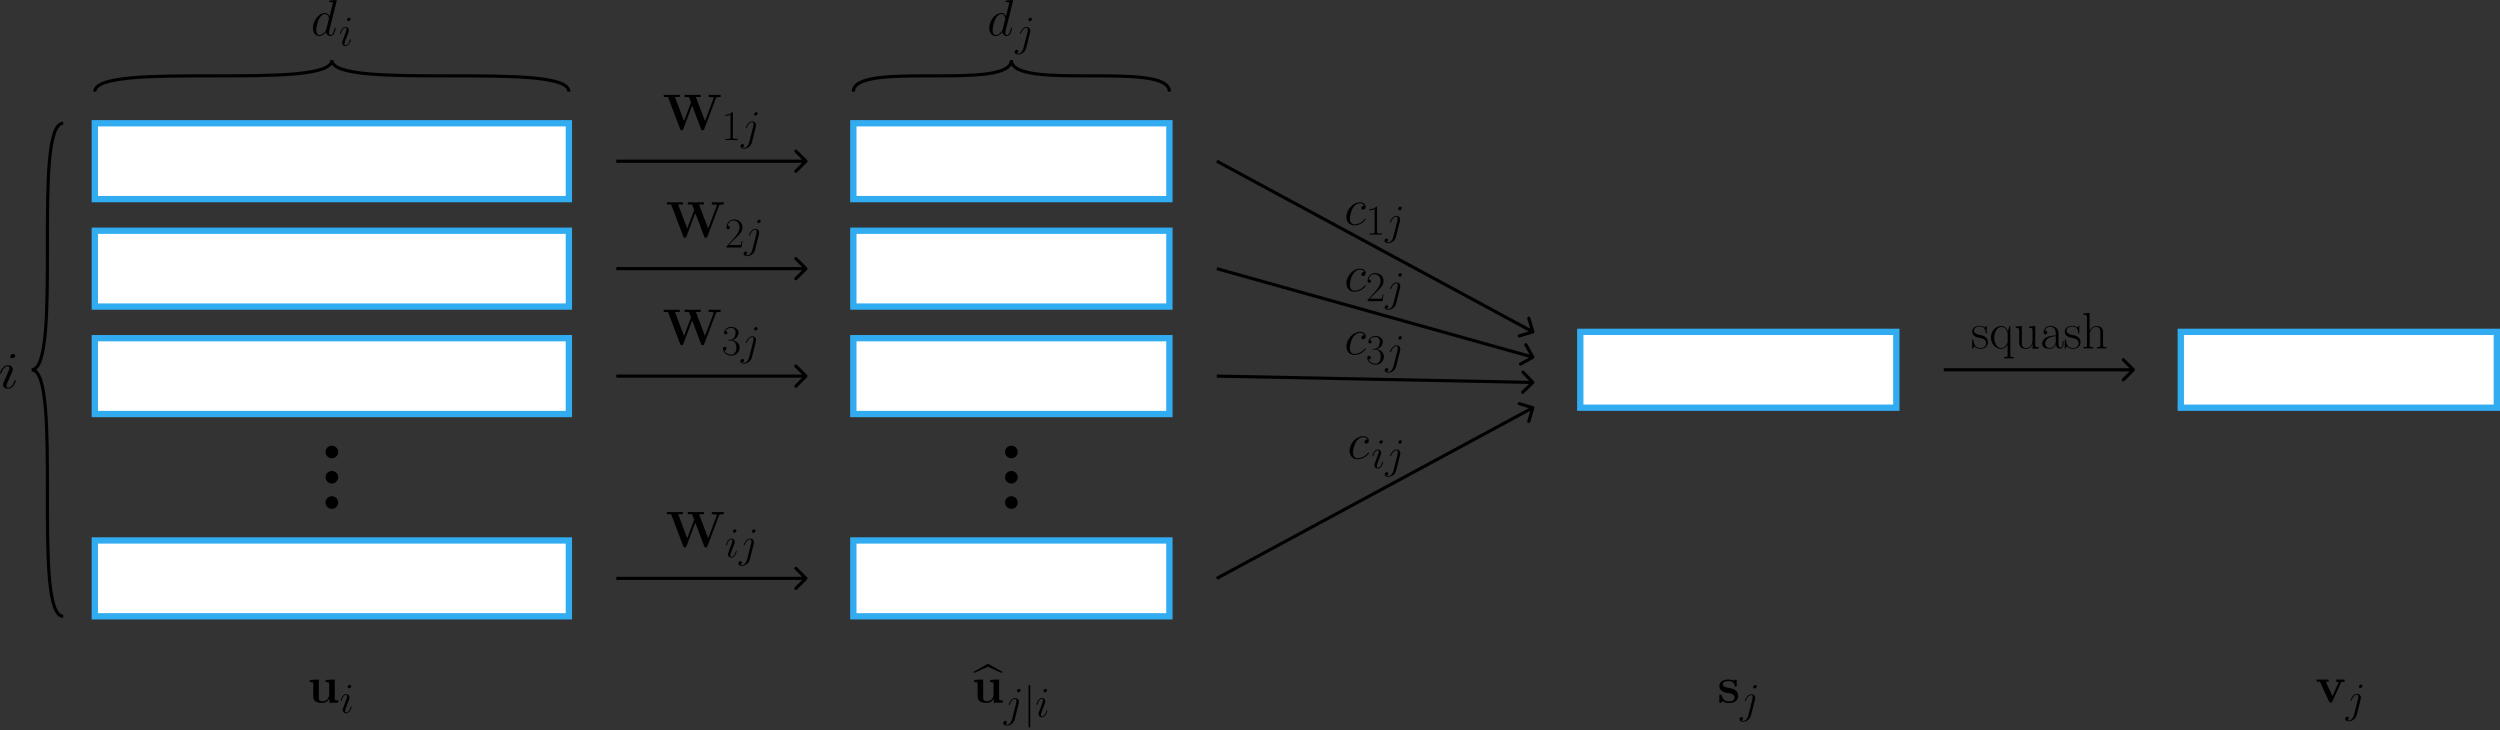 <svg width="791" height="231" viewBox="0 0 791 231" fill="none" xmlns="http://www.w3.org/2000/svg">
<rect x="0" y="0" width="791" height="231" fill="#333333" stroke="none"/>
<path d="M20 38.5C19.188 38.5 18.512 38.904 17.966 39.555C17.43 40.196 16.995 41.102 16.634 42.195C15.912 44.386 15.44 47.48 15.127 51.145C14.5 58.483 14.5 68.258 14.5 78C14.5 87.758 14.5 97.484 13.877 104.77C13.565 108.418 13.1 111.417 12.416 113.492C12.073 114.531 11.687 115.301 11.267 115.803C10.855 116.294 10.438 116.5 10 116.5L10 117.5C10.812 117.5 11.488 117.096 12.034 116.445C12.57 115.804 13.005 114.899 13.366 113.805C14.088 111.615 14.56 108.52 14.873 104.855C15.5 97.516 15.5 87.742 15.5 78C15.5 68.242 15.5 58.517 16.123 51.23C16.435 47.582 16.9 44.583 17.584 42.508C17.927 41.469 18.313 40.699 18.733 40.197C19.145 39.706 19.562 39.5 20 39.5V38.5ZM20 194.5C19.562 194.5 19.145 194.294 18.733 193.803C18.313 193.301 17.927 192.531 17.584 191.492C16.9 189.417 16.435 186.418 16.123 182.77C15.5 175.483 15.5 165.758 15.5 156C15.5 146.258 15.5 136.483 14.873 129.145C14.56 125.48 14.088 122.385 13.366 120.195C13.005 119.101 12.57 118.196 12.034 117.555C11.488 116.904 10.812 116.5 10 116.5L10 117.5C10.438 117.5 10.855 117.706 11.267 118.197C11.687 118.699 12.073 119.469 12.416 120.508C13.1 122.583 13.565 125.582 13.877 129.23C14.5 136.517 14.5 146.242 14.5 156C14.5 165.742 14.5 175.517 15.127 182.855C15.44 186.52 15.912 189.615 16.634 191.805C16.995 192.899 17.43 193.804 17.966 194.445C18.512 195.096 19.188 195.5 20 195.5V194.5Z" fill="black"/>
<path d="M5 120.477C5 120.394 4.922 120.328 4.805 120.328C4.629 120.328 4.609 120.378 4.512 120.658C4.004 122.159 3.203 122.67 2.559 122.67C2.324 122.67 2.051 122.621 2.051 122.126C2.051 121.681 2.285 121.186 2.5 120.691L3.867 117.624C3.926 117.492 4.062 117.195 4.062 116.882C4.062 116.189 3.477 115.562 2.52 115.562C0.723 115.562 0 117.954 0 118.085C0 118.151 0.078 118.234 0.215 118.234C0.391 118.234 0.41 118.168 0.488 117.937C0.957 116.552 1.699 115.892 2.461 115.892C2.637 115.892 2.969 115.909 2.969 116.436C2.969 116.865 2.715 117.409 2.559 117.772L1.191 120.84C1.074 121.103 0.957 121.367 0.957 121.664C0.957 122.406 1.562 123 2.5 123C4.297 123 5 120.592 5 120.477ZM4.844 112.544C4.844 112.297 4.609 112 4.18 112C3.73 112 3.223 112.363 3.223 112.792C3.223 113.204 3.633 113.336 3.867 113.336C4.395 113.336 4.844 112.907 4.844 112.544Z" fill="black"/>
<path d="M180.5 29C180.5 28.196 180.115 27.521 179.486 26.973C178.868 26.434 177.993 25.998 176.94 25.636C174.829 24.913 171.85 24.44 168.326 24.127C161.267 23.5 151.867 23.5 142.5 23.5C133.117 23.5 123.767 23.5 116.763 22.877C113.256 22.565 110.376 22.1 108.385 21.418C107.388 21.076 106.651 20.692 106.171 20.273C105.701 19.865 105.5 19.446 105.5 19L104.5 19C104.5 19.804 104.885 20.479 105.514 21.027C106.132 21.566 107.007 22.002 108.06 22.364C110.171 23.087 113.15 23.56 116.674 23.873C123.733 24.5 133.133 24.5 142.5 24.5C151.883 24.5 161.233 24.5 168.237 25.123C171.744 25.435 174.624 25.9 176.615 26.582C177.612 26.924 178.349 27.308 178.829 27.727C179.299 28.135 179.5 28.554 179.5 29L180.5 29ZM30.5 29C30.5 28.554 30.701 28.135 31.171 27.727C31.651 27.308 32.388 26.924 33.385 26.582C35.376 25.9 38.256 25.435 41.763 25.123C48.767 24.5 58.117 24.5 67.5 24.5C76.867 24.5 86.267 24.5 93.326 23.873C96.85 23.56 99.829 23.087 101.94 22.364C102.993 22.002 103.868 21.566 104.486 21.027C105.115 20.479 105.5 19.804 105.5 19L104.5 19C104.5 19.446 104.299 19.865 103.829 20.273C103.349 20.692 102.612 21.076 101.615 21.418C99.624 22.1 96.744 22.565 93.237 22.877C86.233 23.5 76.883 23.5 67.5 23.5C58.133 23.5 48.733 23.5 41.675 24.127C38.15 24.44 35.171 24.913 33.06 25.636C32.007 25.998 31.133 26.434 30.514 26.973C29.884 27.521 29.5 28.196 29.5 29L30.5 29Z" fill="black"/>
<path d="M111.039 12.556C111.039 12.489 110.985 12.435 110.904 12.435C110.782 12.435 110.769 12.475 110.701 12.705C110.35 13.934 109.796 14.353 109.35 14.353C109.188 14.353 108.999 14.313 108.999 13.907C108.999 13.543 109.161 13.137 109.31 12.732L110.256 10.219C110.296 10.111 110.391 9.868 110.391 9.611C110.391 9.043 109.985 8.53 109.323 8.53C108.08 8.53 107.58 10.489 107.58 10.597C107.58 10.651 107.634 10.719 107.729 10.719C107.851 10.719 107.864 10.665 107.918 10.476C108.242 9.341 108.756 8.8 109.283 8.8C109.404 8.8 109.634 8.814 109.634 9.246C109.634 9.597 109.458 10.043 109.35 10.34L108.405 12.853C108.323 13.07 108.242 13.286 108.242 13.529C108.242 14.137 108.661 14.623 109.31 14.623C110.553 14.623 111.039 12.651 111.039 12.556ZM110.931 6.058C110.931 5.855 110.769 5.612 110.472 5.612C110.161 5.612 109.81 5.909 109.81 6.26C109.81 6.598 110.093 6.706 110.256 6.706C110.62 6.706 110.931 6.355 110.931 6.058Z" fill="black"/>
<path d="M106.504 0.405C106.52 0.34 106.553 0.243 106.553 0.162C106.553 9.74355e-09 106.391 0 106.358 0C106.342 0 105.548 0.065 105.467 0.081C105.191 0.097 104.948 0.13 104.656 0.146C104.251 0.178 104.138 0.194 104.138 0.486C104.138 0.648 104.268 0.648 104.494 0.648C105.289 0.648 105.305 0.794 105.305 0.956C105.305 1.053 105.272 1.183 105.256 1.232L104.268 5.17C104.089 4.749 103.652 4.101 102.809 4.101C100.977 4.101 99 6.467 99 8.866C99 10.47 99.94 11.41 101.042 11.41C101.934 11.41 102.695 10.713 103.149 10.178C103.311 11.135 104.073 11.41 104.559 11.41C105.045 11.41 105.434 11.118 105.726 10.535C105.986 9.984 106.212 8.995 106.212 8.93C106.212 8.849 106.148 8.785 106.05 8.785C105.905 8.785 105.888 8.866 105.823 9.109C105.58 10.065 105.272 11.086 104.608 11.086C104.138 11.086 104.105 10.665 104.105 10.341C104.105 10.276 104.105 9.935 104.219 9.482L106.504 0.405ZM103.23 9.319C103.149 9.595 103.149 9.627 102.922 9.935C102.566 10.389 101.853 11.086 101.091 11.086C100.426 11.086 100.054 10.486 100.054 9.53C100.054 8.639 100.556 6.823 100.864 6.143C101.415 5.008 102.177 4.425 102.809 4.425C103.879 4.425 104.089 5.754 104.089 5.883C104.089 5.9 104.041 6.11 104.024 6.143L103.23 9.319Z" fill="black"/>
<rect x="30" y="39" width="150" height="24" fill="white" stroke="#32ACF1" stroke-width="2"/>
<rect x="30" y="73" width="150" height="24" fill="white" stroke="#32ACF1" stroke-width="2"/>
<rect x="30" y="107" width="150" height="24" fill="white" stroke="#32ACF1" stroke-width="2"/>
<rect x="30" y="171" width="150" height="24" fill="white" stroke="#32ACF1" stroke-width="2"/>
<circle cx="105" cy="143" r="2" fill="black"/>
<circle cx="105" cy="151" r="2" fill="black"/>
<circle cx="105" cy="159" r="2" fill="black"/>
<path d="M103.041 215.13V215.827C104.045 215.827 104.159 215.827 104.159 216.459V219.635C104.159 220.867 103.43 221.856 102.165 221.856C100.95 221.856 100.885 221.451 100.885 220.559V215L98 215.13V215.827C99.005 215.827 99.118 215.827 99.118 216.459V220.3C99.118 221.921 100.204 222.391 101.938 222.391C102.327 222.391 103.527 222.391 104.224 221.078H104.24V222.391L107.044 222.293V221.597C106.039 221.597 105.926 221.597 105.926 220.964V215L103.041 215.13Z" fill="black"/>
<path d="M111.235 223.636C111.235 223.569 111.181 223.515 111.1 223.515C110.978 223.515 110.965 223.555 110.897 223.785C110.546 225.014 109.992 225.433 109.546 225.433C109.384 225.433 109.195 225.393 109.195 224.987C109.195 224.623 109.357 224.217 109.505 223.812L110.451 221.299C110.492 221.191 110.586 220.948 110.586 220.691C110.586 220.124 110.181 219.61 109.519 219.61C108.276 219.61 107.776 221.569 107.776 221.677C107.776 221.731 107.83 221.799 107.925 221.799C108.046 221.799 108.06 221.745 108.114 221.556C108.438 220.421 108.951 219.88 109.478 219.88C109.6 219.88 109.83 219.894 109.83 220.326C109.83 220.677 109.654 221.123 109.546 221.421L108.6 223.934C108.519 224.15 108.438 224.366 108.438 224.609C108.438 225.217 108.857 225.703 109.505 225.703C110.748 225.703 111.235 223.731 111.235 223.636ZM111.127 217.138C111.127 216.935 110.965 216.692 110.667 216.692C110.357 216.692 110.005 216.989 110.005 217.34C110.005 217.678 110.289 217.786 110.451 217.786C110.816 217.786 111.127 217.435 111.127 217.138Z" fill="black"/>
<path d="M485.143 105.479C485.408 105.4 485.558 105.121 485.479 104.857L484.191 100.545C484.112 100.281 483.834 100.13 483.569 100.209C483.304 100.288 483.154 100.567 483.233 100.831L484.378 104.664L480.545 105.809C480.281 105.888 480.13 106.166 480.209 106.431C480.288 106.696 480.567 106.846 480.831 106.767L485.143 105.479ZM384.762 51.44L484.762 105.44L485.238 104.56L385.238 50.56L384.762 51.44Z" fill="black"/>
<path d="M485.245 113.436C485.486 113.3 485.571 112.996 485.436 112.755L483.23 108.833C483.094 108.592 482.789 108.507 482.549 108.642C482.308 108.778 482.223 109.082 482.358 109.323L484.319 112.809L480.833 114.77C480.592 114.906 480.507 115.211 480.642 115.451C480.778 115.692 481.082 115.777 481.323 115.642L485.245 113.436ZM384.865 85.481L484.865 113.481L485.135 112.519L385.135 84.519L384.865 85.481Z" fill="black"/>
<path d="M485.346 121.361C485.546 121.169 485.552 120.853 485.361 120.654L482.243 117.409C482.052 117.209 481.735 117.203 481.536 117.394C481.337 117.586 481.33 117.902 481.522 118.101L484.293 120.986L481.409 123.757C481.209 123.948 481.203 124.265 481.394 124.464C481.586 124.663 481.902 124.67 482.101 124.478L485.346 121.361ZM384.99 119.5L484.99 121.5L485.01 120.5L385.01 118.5L384.99 119.5Z" fill="black"/>
<path d="M485.479 129.143C485.558 128.879 485.408 128.6 485.143 128.521L480.831 127.233C480.567 127.154 480.288 127.304 480.209 127.569C480.13 127.834 480.281 128.112 480.545 128.191L484.378 129.336L483.233 133.169C483.154 133.433 483.304 133.712 483.569 133.791C483.834 133.87 484.112 133.719 484.191 133.455L485.479 129.143ZM385.238 183.44L485.238 129.44L484.762 128.56L384.762 182.56L385.238 183.44Z" fill="black"/>
<rect x="500" y="105" width="100" height="24" fill="white" stroke="#32ACF1" stroke-width="2"/>
<path d="M549.494 215.421C549.494 215.113 549.494 215 549.251 215C549.154 215 549.122 215 548.879 215.146C548.814 215.194 548.635 215.308 548.554 215.357C548.101 215.097 547.501 215 546.917 215C546.431 215 544 215 544 217.107C544 218.809 546.01 219.165 546.512 219.246C546.95 219.327 547.485 219.425 547.549 219.425C548.198 219.571 548.846 219.976 548.846 220.656C548.846 221.904 547.371 221.904 547.031 221.904C546.204 221.904 545.183 221.645 544.729 220.073C544.632 219.749 544.616 219.733 544.34 219.733C544 219.733 544 219.781 544 220.154V222.018C544 222.326 544 222.439 544.243 222.439C544.357 222.439 544.389 222.439 544.713 222.18L545.135 221.872C545.864 222.439 546.739 222.439 547.031 222.439C547.922 222.439 549.948 222.245 549.948 220.089C549.948 219.311 549.527 218.776 549.203 218.485C548.538 217.934 547.987 217.836 547.112 217.674C546.075 217.496 545.102 217.318 545.102 216.54C545.102 215.486 546.545 215.486 546.885 215.486C548.684 215.486 548.781 216.621 548.814 217.026C548.83 217.237 548.96 217.237 549.154 217.237C549.494 217.237 549.494 217.188 549.494 216.815V215.421Z" fill="black"/>
<path d="M555.278 221.334C555.332 221.118 555.332 220.929 555.332 220.875C555.332 220.091 554.751 219.659 554.143 219.659C552.779 219.659 552.049 221.631 552.049 221.726C552.049 221.793 552.103 221.847 552.184 221.847C552.292 221.847 552.306 221.793 552.373 221.658C552.914 220.348 553.589 219.929 554.103 219.929C554.387 219.929 554.535 220.078 554.535 220.55C554.535 220.875 554.495 221.01 554.441 221.253L553.157 226.347C552.9 227.346 552.265 228.103 551.522 228.103C551.468 228.103 551.184 228.103 550.928 227.968C551.252 227.9 551.509 227.644 551.509 227.319C551.509 227.103 551.347 226.887 551.049 226.887C550.698 226.887 550.374 227.184 550.374 227.59C550.374 228.143 550.968 228.373 551.522 228.373C552.454 228.373 553.684 227.684 554.022 226.333L555.278 221.334ZM555.832 217.186C555.832 216.848 555.548 216.74 555.386 216.74C555.022 216.74 554.711 217.092 554.711 217.389C554.711 217.592 554.873 217.835 555.17 217.835C555.481 217.835 555.832 217.538 555.832 217.186Z" fill="black"/>
<rect x="690" y="105" width="100" height="24" fill="white" stroke="#32ACF1" stroke-width="2"/>
<path d="M740.634 216.07C740.747 215.827 740.812 215.697 741.833 215.697V215C741.25 215.032 741.217 215.032 740.553 215.032C740.115 215.032 740.083 215.032 739.159 215V215.697C739.597 215.697 739.953 215.778 739.953 215.891C739.953 215.908 739.953 215.924 739.872 216.086L737.976 220.251L735.885 215.697H736.776V215C736.404 215.032 735.269 215.032 734.831 215.032C734.361 215.032 733.421 215.032 733 215V215.697H734.021L736.874 221.888C737.02 222.196 737.052 222.277 737.425 222.277C737.684 222.277 737.814 222.245 737.96 221.921L740.634 216.07Z" fill="black"/>
<path d="M746.927 221.188C746.981 220.972 746.981 220.783 746.981 220.729C746.981 219.945 746.4 219.513 745.792 219.513C744.428 219.513 743.698 221.485 743.698 221.58C743.698 221.648 743.752 221.702 743.833 221.702C743.941 221.702 743.955 221.648 744.022 221.512C744.563 220.202 745.238 219.783 745.752 219.783C746.035 219.783 746.184 219.932 746.184 220.405C746.184 220.729 746.144 220.864 746.09 221.107L744.806 226.201C744.549 227.201 743.914 227.957 743.171 227.957C743.117 227.957 742.833 227.957 742.577 227.822C742.901 227.754 743.158 227.498 743.158 227.174C743.158 226.957 742.996 226.741 742.698 226.741C742.347 226.741 742.023 227.038 742.023 227.444C742.023 227.998 742.617 228.227 743.171 228.227C744.103 228.227 745.333 227.538 745.671 226.187L746.927 221.188ZM747.481 217.04C747.481 216.703 747.197 216.595 747.035 216.595C746.67 216.595 746.36 216.946 746.36 217.243C746.36 217.446 746.522 217.689 746.819 217.689C747.13 217.689 747.481 217.392 747.481 217.04Z" fill="black"/>
<path d="M675.354 117.354C675.549 117.158 675.549 116.842 675.354 116.646L672.172 113.464C671.976 113.269 671.66 113.269 671.464 113.464C671.269 113.66 671.269 113.976 671.464 114.172L674.293 117L671.464 119.828C671.269 120.024 671.269 120.34 671.464 120.536C671.66 120.731 671.976 120.731 672.172 120.536L675.354 117.354ZM615 117.5H675V116.5H615V117.5Z" fill="black"/>
<path d="M628.603 103.409C628.603 103.117 628.587 103.101 628.49 103.101C628.425 103.101 628.409 103.117 628.214 103.36C628.165 103.425 628.02 103.587 627.971 103.652C627.452 103.101 626.723 103.084 626.447 103.084C624.648 103.084 624 104.024 624 104.964C624 106.423 625.653 106.763 626.123 106.861C627.144 107.071 627.501 107.136 627.841 107.428C628.052 107.623 628.409 107.979 628.409 108.563C628.409 109.243 628.02 110.118 626.528 110.118C625.118 110.118 624.616 109.049 624.324 107.623C624.276 107.396 624.276 107.379 624.146 107.379C624.016 107.379 624 107.396 624 107.72V110.054C624 110.345 624.016 110.362 624.113 110.362C624.194 110.362 624.211 110.345 624.292 110.216C624.389 110.07 624.632 109.681 624.729 109.519C625.053 109.956 625.621 110.378 626.528 110.378C628.133 110.378 628.992 109.503 628.992 108.238C628.992 107.412 628.554 106.974 628.344 106.78C627.857 106.277 627.29 106.164 626.609 106.034C625.718 105.84 624.583 105.613 624.583 104.624C624.583 104.203 624.81 103.311 626.447 103.311C628.182 103.311 628.279 104.932 628.311 105.451C628.327 105.532 628.409 105.548 628.457 105.548C628.603 105.548 628.603 105.499 628.603 105.224V103.409Z" fill="black"/>
<path d="M636.059 103.149H635.799L635.313 104.754C634.94 103.895 634.26 103.149 633.174 103.149C631.521 103.149 629.932 104.624 629.932 106.763C629.932 108.887 631.423 110.378 633.044 110.378C634.292 110.378 634.989 109.422 635.2 109.065V112.29C635.2 112.906 635.135 112.987 634.098 112.987V113.409C634.487 113.376 635.2 113.376 635.621 113.376C636.043 113.376 636.772 113.376 637.161 113.409V112.987C636.124 112.987 636.059 112.922 636.059 112.29V103.149ZM635.232 108.028C635.232 108.725 634.649 109.373 634.6 109.422C634.098 109.989 633.514 110.118 633.125 110.118C631.91 110.118 630.97 108.579 630.97 106.78C630.97 104.883 632.039 103.441 633.287 103.441C634.584 103.441 635.232 104.916 635.232 105.759V108.028Z" fill="black"/>
<path d="M641.99 103.327V103.749C642.946 103.749 643.092 103.846 643.092 104.624V107.574C643.092 108.935 642.362 110.118 641.163 110.118C639.834 110.118 639.721 109.324 639.721 108.482V103.149L637.759 103.327V103.749C638.408 103.749 638.845 103.749 638.862 104.397V107.509C638.862 108.595 638.862 109.292 639.283 109.746C639.494 109.956 639.899 110.378 641.066 110.378C642.443 110.378 642.978 109.211 643.108 108.87H643.124V110.378L645.053 110.248V109.827C644.097 109.827 643.951 109.73 643.951 108.952V103.149L641.99 103.327Z" fill="black"/>
<path d="M651.308 106.05C651.308 104.981 651.308 104.413 650.628 103.781C650.028 103.246 649.331 103.084 648.78 103.084C647.5 103.084 646.576 104.089 646.576 105.159C646.576 105.759 647.062 105.791 647.159 105.791C647.37 105.791 647.743 105.661 647.743 105.208C647.743 104.802 647.435 104.624 647.159 104.624C647.094 104.624 647.013 104.64 646.965 104.656C647.305 103.635 648.18 103.344 648.748 103.344C649.558 103.344 650.449 104.057 650.449 105.418V106.131C649.493 106.164 648.342 106.293 647.435 106.78C646.414 107.347 646.122 108.157 646.122 108.773C646.122 110.021 647.581 110.378 648.44 110.378C649.331 110.378 650.158 109.875 650.514 108.952C650.547 109.665 651 110.313 651.714 110.313C652.054 110.313 652.913 110.086 652.913 108.806V107.898H652.621V108.822C652.621 109.811 652.184 109.94 651.973 109.94C651.308 109.94 651.308 109.097 651.308 108.384V106.05ZM650.449 107.995C650.449 109.405 649.444 110.118 648.553 110.118C647.743 110.118 647.111 109.519 647.111 108.773C647.111 108.287 647.321 107.428 648.261 106.909C649.039 106.472 649.931 106.407 650.449 106.375V107.995Z" fill="black"/>
<path d="M657.887 103.409C657.887 103.117 657.871 103.101 657.774 103.101C657.709 103.101 657.693 103.117 657.498 103.36C657.45 103.425 657.304 103.587 657.255 103.652C656.737 103.101 656.007 103.084 655.732 103.084C653.933 103.084 653.284 104.024 653.284 104.964C653.284 106.423 654.938 106.763 655.408 106.861C656.429 107.071 656.785 107.136 657.126 107.428C657.336 107.623 657.693 107.979 657.693 108.563C657.693 109.243 657.304 110.118 655.813 110.118C654.403 110.118 653.9 109.049 653.609 107.623C653.56 107.396 653.56 107.379 653.43 107.379C653.301 107.379 653.284 107.396 653.284 107.72V110.054C653.284 110.345 653.301 110.362 653.398 110.362C653.479 110.362 653.495 110.345 653.576 110.216C653.673 110.07 653.917 109.681 654.014 109.519C654.338 109.956 654.905 110.378 655.813 110.378C657.417 110.378 658.276 109.503 658.276 108.238C658.276 107.412 657.839 106.974 657.628 106.78C657.142 106.277 656.575 106.164 655.894 106.034C655.002 105.84 653.868 105.613 653.868 104.624C653.868 104.203 654.095 103.311 655.732 103.311C657.466 103.311 657.563 104.932 657.596 105.451C657.612 105.532 657.693 105.548 657.742 105.548C657.887 105.548 657.887 105.499 657.887 105.224V103.409Z" fill="black"/>
<path d="M665.408 105.321C665.408 104.494 665.246 103.149 663.333 103.149C662.004 103.149 661.356 104.219 661.162 104.754H661.145V99L659.217 99.178V99.6C660.173 99.6 660.319 99.697 660.319 100.475V109.13C660.319 109.746 660.254 109.827 659.217 109.827V110.248C659.606 110.216 660.319 110.216 660.74 110.216C661.162 110.216 661.891 110.216 662.28 110.248V109.827C661.243 109.827 661.178 109.762 661.178 109.13V106.018C661.178 104.527 662.085 103.409 663.22 103.409C664.419 103.409 664.549 104.478 664.549 105.256V109.13C664.549 109.746 664.484 109.827 663.447 109.827V110.248C663.836 110.216 664.549 110.216 664.97 110.216C665.392 110.216 666.121 110.216 666.51 110.248V109.827C665.473 109.827 665.408 109.762 665.408 109.13V105.321Z" fill="black"/>
<rect x="270" y="39" width="100" height="24" fill="white" stroke="#32ACF1" stroke-width="2"/>
<rect x="270" y="73" width="100" height="24" fill="white" stroke="#32ACF1" stroke-width="2"/>
<rect x="270" y="107" width="100" height="24" fill="white" stroke="#32ACF1" stroke-width="2"/>
<rect x="270" y="171" width="100" height="24" fill="white" stroke="#32ACF1" stroke-width="2"/>
<circle cx="320" cy="143" r="2" fill="black"/>
<circle cx="320" cy="151" r="2" fill="black"/>
<circle cx="320" cy="159" r="2" fill="black"/>
<path d="M312.571 210.956L316.979 212.95L317.174 212.593L312.587 210L308 212.593L308.178 212.95L312.571 210.956Z" fill="black"/>
<path d="M313.24 215.12V215.817C314.244 215.817 314.358 215.817 314.358 216.449V219.626C314.358 220.857 313.629 221.846 312.364 221.846C311.149 221.846 311.084 221.441 311.084 220.549V214.99L308.199 215.12V215.817C309.204 215.817 309.317 215.817 309.317 216.449V220.29C309.317 221.911 310.403 222.381 312.138 222.381C312.526 222.381 313.726 222.381 314.423 221.068H314.439V222.381L317.243 222.284V221.587C316.238 221.587 316.125 221.587 316.125 220.955V214.99L313.24 215.12Z" fill="black"/>
<path d="M322.339 222.551C322.393 222.335 322.393 222.146 322.393 222.092C322.393 221.308 321.812 220.876 321.204 220.876C319.84 220.876 319.11 222.848 319.11 222.943C319.11 223.011 319.164 223.065 319.245 223.065C319.353 223.065 319.367 223.011 319.434 222.875C319.975 221.565 320.65 221.146 321.164 221.146C321.447 221.146 321.596 221.295 321.596 221.768C321.596 222.092 321.555 222.227 321.501 222.47L320.218 227.564C319.961 228.563 319.326 229.32 318.583 229.32C318.529 229.32 318.245 229.32 317.989 229.185C318.313 229.117 318.57 228.861 318.57 228.536C318.57 228.32 318.407 228.104 318.11 228.104C317.759 228.104 317.435 228.401 317.435 228.807C317.435 229.361 318.029 229.59 318.583 229.59C319.515 229.59 320.745 228.901 321.083 227.55L322.339 222.551ZM322.893 218.403C322.893 218.066 322.609 217.958 322.447 217.958C322.082 217.958 321.772 218.309 321.772 218.606C321.772 218.809 321.934 219.052 322.231 219.052C322.542 219.052 322.893 218.755 322.893 218.403Z" fill="black"/>
<path d="M325.971 217.187C325.971 216.944 325.971 216.701 325.701 216.701C325.431 216.701 325.431 216.944 325.431 217.187V229.725C325.431 229.969 325.431 230.212 325.701 230.212C325.971 230.212 325.971 229.969 325.971 229.725V217.187Z" fill="black"/>
<path d="M331.386 224.902C331.386 224.835 331.331 224.78 331.25 224.78C331.129 224.78 331.115 224.821 331.048 225.051C330.696 226.28 330.143 226.699 329.697 226.699C329.535 226.699 329.345 226.658 329.345 226.253C329.345 225.888 329.508 225.483 329.656 225.078L330.602 222.565C330.642 222.457 330.737 222.213 330.737 221.957C330.737 221.389 330.332 220.876 329.67 220.876C328.427 220.876 327.927 222.835 327.927 222.943C327.927 222.997 327.981 223.065 328.075 223.065C328.197 223.065 328.21 223.011 328.265 222.821C328.589 221.687 329.102 221.146 329.629 221.146C329.751 221.146 329.98 221.16 329.98 221.592C329.98 221.943 329.805 222.389 329.697 222.686L328.751 225.199C328.67 225.415 328.589 225.632 328.589 225.875C328.589 226.483 329.008 226.969 329.656 226.969C330.899 226.969 331.386 224.997 331.386 224.902ZM331.277 218.403C331.277 218.201 331.115 217.958 330.818 217.958C330.507 217.958 330.156 218.255 330.156 218.606C330.156 218.944 330.44 219.052 330.602 219.052C330.967 219.052 331.277 218.701 331.277 218.403Z" fill="black"/>
<path d="M370.5 29C370.5 27.488 369.535 26.413 368.08 25.665C366.635 24.922 364.613 24.444 362.254 24.129C357.526 23.499 351.238 23.5 345 23.5C338.738 23.5 332.526 23.499 327.879 22.879C325.551 22.569 323.667 22.109 322.377 21.446C321.097 20.788 320.5 19.988 320.5 19L319.5 19C319.5 20.512 320.465 21.587 321.92 22.335C323.365 23.078 325.387 23.556 327.746 23.871C332.474 24.501 338.762 24.5 345 24.5C351.262 24.5 357.474 24.501 362.121 25.121C364.449 25.431 366.333 25.891 367.623 26.554C368.903 27.212 369.5 28.012 369.5 29L370.5 29ZM270.5 29C270.5 28.012 271.097 27.212 272.377 26.554C273.667 25.891 275.551 25.431 277.879 25.121C282.526 24.501 288.738 24.5 295 24.5C301.238 24.5 307.526 24.501 312.254 23.871C314.613 23.556 316.635 23.078 318.08 22.335C319.535 21.587 320.5 20.512 320.5 19L319.5 19C319.5 19.988 318.903 20.788 317.623 21.446C316.333 22.109 314.449 22.569 312.121 22.879C307.474 23.499 301.262 23.5 295 23.5C288.762 23.5 282.474 23.499 277.746 24.129C275.387 24.444 273.365 24.922 271.92 25.665C270.465 26.413 269.5 27.488 269.5 29L270.5 29Z" fill="black"/>
<path d="M325.944 10.205C325.998 9.989 325.998 9.8 325.998 9.746C325.998 8.962 325.417 8.53 324.809 8.53C323.445 8.53 322.715 10.503 322.715 10.597C322.715 10.665 322.769 10.719 322.85 10.719C322.958 10.719 322.972 10.665 323.04 10.53C323.58 9.219 324.256 8.8 324.769 8.8C325.053 8.8 325.201 8.949 325.201 9.422C325.201 9.746 325.161 9.881 325.107 10.124L323.823 15.218C323.566 16.218 322.931 16.974 322.188 16.974C322.134 16.974 321.851 16.974 321.594 16.839C321.918 16.772 322.175 16.515 322.175 16.191C322.175 15.974 322.013 15.758 321.715 15.758C321.364 15.758 321.04 16.055 321.04 16.461C321.04 17.015 321.634 17.244 322.188 17.244C323.121 17.244 324.35 16.555 324.688 15.204L325.944 10.205ZM326.498 6.058C326.498 5.72 326.215 5.612 326.052 5.612C325.688 5.612 325.377 5.963 325.377 6.26C325.377 6.463 325.539 6.706 325.836 6.706C326.147 6.706 326.498 6.409 326.498 6.058Z" fill="black"/>
<path d="M320.504 0.405C320.52 0.34 320.553 0.243 320.553 0.162C320.553 9.74355e-09 320.391 0 320.358 0C320.342 0 319.548 0.065 319.467 0.081C319.191 0.097 318.948 0.13 318.656 0.146C318.251 0.178 318.138 0.194 318.138 0.486C318.138 0.648 318.268 0.648 318.494 0.648C319.289 0.648 319.305 0.794 319.305 0.956C319.305 1.053 319.272 1.183 319.256 1.232L318.268 5.17C318.089 4.749 317.652 4.101 316.809 4.101C314.977 4.101 313 6.467 313 8.866C313 10.47 313.94 11.41 315.042 11.41C315.934 11.41 316.695 10.713 317.149 10.178C317.311 11.135 318.073 11.41 318.559 11.41C319.045 11.41 319.434 11.118 319.726 10.535C319.986 9.984 320.212 8.995 320.212 8.93C320.212 8.849 320.148 8.785 320.05 8.785C319.905 8.785 319.888 8.866 319.823 9.109C319.58 10.065 319.272 11.086 318.608 11.086C318.138 11.086 318.105 10.665 318.105 10.341C318.105 10.276 318.105 9.935 318.219 9.482L320.504 0.405ZM317.23 9.319C317.149 9.595 317.149 9.627 316.922 9.935C316.566 10.389 315.853 11.086 315.091 11.086C314.426 11.086 314.054 10.486 314.054 9.53C314.054 8.639 314.556 6.823 314.864 6.143C315.415 5.008 316.177 4.425 316.809 4.425C317.879 4.425 318.089 5.754 318.089 5.883C318.089 5.9 318.041 6.11 318.024 6.143L317.23 9.319Z" fill="black"/>
<path d="M255.354 51.354C255.549 51.158 255.549 50.842 255.354 50.646L252.172 47.465C251.976 47.269 251.66 47.269 251.464 47.465C251.269 47.66 251.269 47.976 251.464 48.172L254.293 51L251.464 53.828C251.269 54.024 251.269 54.34 251.464 54.535C251.66 54.731 251.976 54.731 252.172 54.535L255.354 51.354ZM195 51.5H255V50.5H195V51.5Z" fill="black"/>
<path d="M255.354 85.354C255.549 85.158 255.549 84.842 255.354 84.646L252.172 81.465C251.976 81.269 251.66 81.269 251.464 81.465C251.269 81.66 251.269 81.976 251.464 82.172L254.293 85L251.464 87.828C251.269 88.024 251.269 88.34 251.464 88.535C251.66 88.731 251.976 88.731 252.172 88.535L255.354 85.354ZM195 85.5H255V84.5H195V85.5Z" fill="black"/>
<path d="M255.354 119.354C255.549 119.158 255.549 118.842 255.354 118.646L252.172 115.464C251.976 115.269 251.66 115.269 251.464 115.464C251.269 115.66 251.269 115.976 251.464 116.172L254.293 119L251.464 121.828C251.269 122.024 251.269 122.34 251.464 122.536C251.66 122.731 251.976 122.731 252.172 122.536L255.354 119.354ZM195 119.5H255V118.5H195V119.5Z" fill="black"/>
<path d="M255.354 183.354C255.549 183.158 255.549 182.842 255.354 182.646L252.172 179.464C251.976 179.269 251.66 179.269 251.464 179.464C251.269 179.66 251.269 179.976 251.464 180.172L254.293 183L251.464 185.828C251.269 186.024 251.269 186.34 251.464 186.536C251.66 186.731 251.976 186.731 252.172 186.536L255.354 183.354ZM195 183.5H255V182.5H195V183.5Z" fill="black"/>
<path d="M227.51 163.08C227.623 162.79 227.655 162.693 229.01 162.693V162C228.203 162.032 228.171 162.032 227.252 162.032C226.784 162.032 225.608 162.032 225.221 162V162.693C225.414 162.693 226.833 162.693 226.833 162.919C226.833 162.935 226.833 162.967 226.768 163.112L224.06 170.303L221.174 162.693H222.705V162C222.189 162.032 220.69 162.032 220.077 162.032C219.577 162.032 218.014 162.032 217.627 162V162.693H218.981L219.642 164.435L217.433 170.303L214.563 162.693H216.079V162C215.611 162.032 214.031 162.032 213.451 162.032C212.935 162.032 211.403 162.032 211 162V162.693H212.354L216.192 172.819C216.288 173.093 216.337 173.206 216.691 173.206C217.046 173.206 217.095 173.093 217.191 172.835L219.997 165.402L222.818 172.835C222.915 173.093 222.963 173.206 223.318 173.206C223.624 173.206 223.705 173.141 223.818 172.835L227.51 163.08Z" fill="black"/>
<path d="M233.115 174.396C233.115 174.329 233.061 174.275 232.98 174.275C232.859 174.275 232.846 174.316 232.779 174.544C232.429 175.767 231.878 176.184 231.434 176.184C231.273 176.184 231.085 176.143 231.085 175.74C231.085 175.377 231.246 174.974 231.394 174.571L232.335 172.071C232.375 171.964 232.469 171.722 232.469 171.466C232.469 170.902 232.066 170.391 231.408 170.391C230.171 170.391 229.674 172.34 229.674 172.447C229.674 172.501 229.728 172.568 229.822 172.568C229.943 172.568 229.956 172.515 230.01 172.326C230.332 171.197 230.843 170.66 231.367 170.66C231.488 170.66 231.717 170.673 231.717 171.103C231.717 171.453 231.542 171.896 231.434 172.192L230.494 174.692C230.413 174.907 230.332 175.122 230.332 175.364C230.332 175.969 230.749 176.453 231.394 176.453C232.631 176.453 233.115 174.49 233.115 174.396ZM233.007 167.932C233.007 167.73 232.846 167.488 232.55 167.488C232.241 167.488 231.891 167.784 231.891 168.133C231.891 168.469 232.174 168.577 232.335 168.577C232.698 168.577 233.007 168.227 233.007 167.932Z" fill="black"/>
<path d="M238.488 172.058C238.541 171.843 238.541 171.654 238.541 171.601C238.541 170.821 237.963 170.391 237.359 170.391C236.001 170.391 235.275 172.353 235.275 172.447C235.275 172.515 235.329 172.568 235.41 172.568C235.517 172.568 235.531 172.515 235.598 172.38C236.136 171.077 236.808 170.66 237.318 170.66C237.601 170.66 237.748 170.808 237.748 171.278C237.748 171.601 237.708 171.735 237.654 171.977L236.378 177.044C236.122 178.039 235.49 178.791 234.751 178.791C234.698 178.791 234.415 178.791 234.16 178.657C234.482 178.59 234.738 178.334 234.738 178.012C234.738 177.797 234.577 177.582 234.281 177.582C233.931 177.582 233.609 177.877 233.609 178.28C233.609 178.832 234.2 179.06 234.751 179.06C235.679 179.06 236.902 178.375 237.238 177.031L238.488 172.058ZM239.039 167.932C239.039 167.595 238.756 167.488 238.595 167.488C238.232 167.488 237.923 167.837 237.923 168.133C237.923 168.335 238.084 168.577 238.38 168.577C238.689 168.577 239.039 168.281 239.039 167.932Z" fill="black"/>
<path d="M226.51 99.08C226.623 98.79 226.655 98.693 228.01 98.693V98C227.203 98.032 227.171 98.032 226.252 98.032C225.784 98.032 224.608 98.032 224.221 98V98.693C224.414 98.693 225.833 98.693 225.833 98.919C225.833 98.935 225.833 98.967 225.768 99.112L223.06 106.303L220.174 98.693H221.705V98C221.189 98.032 219.69 98.032 219.077 98.032C218.577 98.032 217.014 98.032 216.627 98V98.693H217.981L218.642 100.435L216.433 106.303L213.563 98.693H215.079V98C214.611 98.032 213.031 98.032 212.451 98.032C211.935 98.032 210.403 98.032 210 98V98.693H211.354L215.192 108.819C215.288 109.093 215.337 109.206 215.691 109.206C216.046 109.206 216.095 109.093 216.191 108.835L218.997 101.402L221.818 108.835C221.915 109.093 221.963 109.206 222.318 109.206C222.624 109.206 222.705 109.141 222.818 108.835L226.51 99.08Z" fill="black"/>
<path d="M231.281 107.749C232.477 107.749 233.002 108.783 233.002 109.98C233.002 111.592 232.141 112.211 231.362 112.211C230.65 112.211 229.494 111.861 229.131 110.826C229.198 110.853 229.265 110.853 229.332 110.853C229.655 110.853 229.897 110.638 229.897 110.289C229.897 109.899 229.601 109.724 229.332 109.724C229.104 109.724 228.754 109.832 228.754 110.329C228.754 111.566 229.964 112.533 231.389 112.533C232.881 112.533 234.023 111.364 234.023 109.993C234.023 108.689 232.948 107.749 231.671 107.601C232.692 107.386 233.674 106.472 233.674 105.249C233.674 104.2 232.612 103.434 231.402 103.434C230.179 103.434 229.104 104.187 229.104 105.262C229.104 105.733 229.453 105.813 229.628 105.813C229.91 105.813 230.152 105.638 230.152 105.289C230.152 104.94 229.91 104.765 229.628 104.765C229.574 104.765 229.507 104.765 229.453 104.792C229.843 103.905 230.905 103.743 231.375 103.743C231.846 103.743 232.733 103.972 232.733 105.262C232.733 105.638 232.679 106.31 232.222 106.902C231.819 107.426 231.362 107.453 230.918 107.493C230.851 107.493 230.542 107.52 230.488 107.52C230.394 107.533 230.34 107.547 230.34 107.641C230.34 107.735 230.354 107.749 230.623 107.749H231.281Z" fill="black"/>
<path d="M239.156 108.058C239.21 107.843 239.21 107.654 239.21 107.601C239.21 106.821 238.632 106.391 238.027 106.391C236.669 106.391 235.944 108.353 235.944 108.447C235.944 108.515 235.997 108.568 236.078 108.568C236.186 108.568 236.199 108.515 236.266 108.38C236.804 107.077 237.476 106.66 237.987 106.66C238.269 106.66 238.417 106.808 238.417 107.278C238.417 107.601 238.376 107.735 238.323 107.977L237.046 113.044C236.79 114.039 236.159 114.791 235.42 114.791C235.366 114.791 235.084 114.791 234.828 114.657C235.151 114.59 235.406 114.334 235.406 114.012C235.406 113.797 235.245 113.582 234.949 113.582C234.6 113.582 234.277 113.877 234.277 114.28C234.277 114.832 234.868 115.06 235.42 115.06C236.347 115.06 237.57 114.375 237.906 113.031L239.156 108.058ZM239.707 103.932C239.707 103.595 239.425 103.488 239.263 103.488C238.901 103.488 238.591 103.837 238.591 104.133C238.591 104.335 238.753 104.577 239.048 104.577C239.358 104.577 239.707 104.281 239.707 103.932Z" fill="black"/>
<path d="M227.51 65.08C227.623 64.79 227.655 64.693 229.01 64.693V64C228.203 64.032 228.171 64.032 227.252 64.032C226.784 64.032 225.608 64.032 225.221 64V64.693C225.414 64.693 226.833 64.693 226.833 64.919C226.833 64.935 226.833 64.967 226.768 65.112L224.06 72.303L221.174 64.693H222.705V64C222.189 64.032 220.69 64.032 220.077 64.032C219.577 64.032 218.014 64.032 217.627 64V64.693H218.981L219.642 66.435L217.433 72.303L214.563 64.693H216.079V64C215.611 64.032 214.031 64.032 213.451 64.032C212.935 64.032 211.403 64.032 211 64V64.693H212.354L216.192 74.819C216.288 75.093 216.337 75.206 216.691 75.206C217.046 75.206 217.095 75.093 217.191 74.835L219.997 67.402L222.818 74.835C222.915 75.093 222.963 75.206 223.318 75.206C223.624 75.206 223.705 75.141 223.818 74.835L227.51 65.08Z" fill="black"/>
<path d="M234.915 76.235H234.674C234.539 77.189 234.432 77.35 234.378 77.431C234.311 77.539 233.343 77.539 233.155 77.539H230.574C231.058 77.014 231.999 76.06 233.141 74.958C233.961 74.179 234.915 73.265 234.915 71.934C234.915 70.348 233.652 69.434 232.241 69.434C230.762 69.434 229.862 70.738 229.862 71.948C229.862 72.472 230.252 72.539 230.413 72.539C230.547 72.539 230.951 72.458 230.951 71.988C230.951 71.571 230.601 71.45 230.413 71.45C230.332 71.45 230.252 71.464 230.198 71.491C230.453 70.348 231.233 69.784 232.053 69.784C233.222 69.784 233.988 70.711 233.988 71.934C233.988 73.103 233.303 74.111 232.537 74.985L229.862 78.009V78.318H234.593L234.915 76.235Z" fill="black"/>
<path d="M240.156 74.058C240.21 73.843 240.21 73.654 240.21 73.601C240.21 72.821 239.632 72.391 239.027 72.391C237.669 72.391 236.944 74.353 236.944 74.447C236.944 74.515 236.997 74.568 237.078 74.568C237.186 74.568 237.199 74.515 237.266 74.38C237.804 73.076 238.476 72.66 238.987 72.66C239.269 72.66 239.417 72.808 239.417 73.278C239.417 73.601 239.376 73.735 239.323 73.977L238.046 79.044C237.79 80.038 237.159 80.791 236.42 80.791C236.366 80.791 236.084 80.791 235.828 80.657C236.151 80.59 236.406 80.334 236.406 80.012C236.406 79.797 236.245 79.582 235.949 79.582C235.6 79.582 235.277 79.877 235.277 80.281C235.277 80.832 235.868 81.06 236.42 81.06C237.347 81.06 238.57 80.375 238.906 79.031L240.156 74.058ZM240.707 69.931C240.707 69.596 240.425 69.488 240.263 69.488C239.901 69.488 239.591 69.837 239.591 70.133C239.591 70.335 239.753 70.577 240.048 70.577C240.357 70.577 240.707 70.281 240.707 69.931Z" fill="black"/>
<path d="M226.51 31.08C226.623 30.79 226.655 30.693 228.01 30.693V30C227.203 30.032 227.171 30.032 226.252 30.032C225.784 30.032 224.608 30.032 224.221 30V30.693C224.414 30.693 225.833 30.693 225.833 30.919C225.833 30.935 225.833 30.967 225.768 31.113L223.06 38.303L220.174 30.693H221.705V30C221.189 30.032 219.69 30.032 219.077 30.032C218.577 30.032 217.014 30.032 216.627 30V30.693H217.981L218.642 32.435L216.433 38.303L213.563 30.693H215.079V30C214.611 30.032 213.031 30.032 212.451 30.032C211.935 30.032 210.403 30.032 210 30V30.693H211.354L215.192 40.819C215.288 41.093 215.337 41.206 215.691 41.206C216.046 41.206 216.095 41.093 216.191 40.835L218.997 33.402L221.818 40.835C221.915 41.093 221.963 41.206 222.318 41.206C222.624 41.206 222.705 41.141 222.818 40.835L226.51 31.08Z" fill="black"/>
<path d="M231.886 35.73C231.886 35.448 231.873 35.434 231.684 35.434C231.16 36.066 230.367 36.267 229.615 36.294C229.574 36.294 229.507 36.294 229.494 36.321C229.48 36.348 229.48 36.375 229.48 36.657C229.897 36.657 230.596 36.577 231.133 36.254V43.337C231.133 43.807 231.106 43.969 229.951 43.969H229.547V44.318C230.193 44.305 230.865 44.291 231.51 44.291C232.155 44.291 232.827 44.305 233.472 44.318V43.969H233.069C231.913 43.969 231.886 43.821 231.886 43.337V35.73Z" fill="black"/>
<path d="M239.156 40.058C239.21 39.843 239.21 39.654 239.21 39.601C239.21 38.821 238.632 38.391 238.027 38.391C236.669 38.391 235.944 40.353 235.944 40.447C235.944 40.515 235.997 40.568 236.078 40.568C236.186 40.568 236.199 40.515 236.266 40.38C236.804 39.077 237.476 38.66 237.987 38.66C238.269 38.66 238.417 38.808 238.417 39.278C238.417 39.601 238.376 39.735 238.323 39.977L237.046 45.044C236.79 46.038 236.159 46.791 235.42 46.791C235.366 46.791 235.084 46.791 234.828 46.657C235.151 46.59 235.406 46.334 235.406 46.012C235.406 45.797 235.245 45.582 234.949 45.582C234.6 45.582 234.277 45.877 234.277 46.281C234.277 46.831 234.868 47.06 235.42 47.06C236.347 47.06 237.57 46.375 237.906 45.031L239.156 40.058ZM239.707 35.931C239.707 35.596 239.425 35.488 239.263 35.488C238.901 35.488 238.591 35.837 238.591 36.133C238.591 36.335 238.753 36.577 239.048 36.577C239.357 36.577 239.707 36.281 239.707 35.931Z" fill="black"/>
<path d="M432.689 139.054C432.381 139.054 432.235 139.054 432.008 139.248C431.911 139.329 431.733 139.572 431.733 139.831C431.733 140.156 431.976 140.35 432.284 140.35C432.673 140.35 433.11 140.026 433.11 139.378C433.11 138.6 432.365 138 431.246 138C429.123 138 427 140.318 427 142.619C427 144.029 427.875 145.31 429.528 145.31C431.733 145.31 433.127 143.592 433.127 143.381C433.127 143.284 433.029 143.203 432.964 143.203C432.916 143.203 432.9 143.219 432.754 143.365C431.716 144.742 430.177 144.986 429.561 144.986C428.442 144.986 428.086 144.013 428.086 143.203C428.086 142.635 428.361 141.063 428.945 139.961C429.366 139.199 430.242 138.324 431.263 138.324C431.473 138.324 432.365 138.357 432.689 139.054Z" fill="black"/>
<path d="M437.641 146.208C437.641 146.141 437.587 146.087 437.506 146.087C437.385 146.087 437.372 146.128 437.305 146.356C436.955 147.579 436.404 147.996 435.961 147.996C435.799 147.996 435.611 147.956 435.611 147.552C435.611 147.189 435.773 146.786 435.92 146.383L436.861 143.883C436.901 143.776 436.996 143.534 436.996 143.278C436.996 142.714 436.592 142.203 435.934 142.203C434.697 142.203 434.2 144.152 434.2 144.259C434.2 144.313 434.254 144.38 434.348 144.38C434.469 144.38 434.482 144.327 434.536 144.138C434.859 143.01 435.369 142.472 435.893 142.472C436.014 142.472 436.243 142.485 436.243 142.915C436.243 143.265 436.068 143.708 435.961 144.004L435.02 146.504C434.939 146.719 434.859 146.934 434.859 147.176C434.859 147.781 435.275 148.265 435.92 148.265C437.157 148.265 437.641 146.302 437.641 146.208ZM437.533 139.744C437.533 139.542 437.372 139.3 437.076 139.3C436.767 139.3 436.418 139.596 436.418 139.945C436.418 140.281 436.7 140.389 436.861 140.389C437.224 140.389 437.533 140.039 437.533 139.744Z" fill="black"/>
<path d="M443.014 143.87C443.068 143.655 443.068 143.466 443.068 143.413C443.068 142.633 442.49 142.203 441.885 142.203C440.527 142.203 439.802 144.165 439.802 144.259C439.802 144.327 439.855 144.38 439.936 144.38C440.044 144.38 440.057 144.327 440.124 144.192C440.662 142.889 441.334 142.472 441.845 142.472C442.127 142.472 442.275 142.62 442.275 143.09C442.275 143.413 442.234 143.547 442.181 143.789L440.904 148.856C440.648 149.851 440.017 150.603 439.277 150.603C439.224 150.603 438.941 150.603 438.686 150.469C439.009 150.402 439.264 150.146 439.264 149.824C439.264 149.609 439.103 149.394 438.807 149.394C438.458 149.394 438.135 149.689 438.135 150.093C438.135 150.644 438.726 150.872 439.277 150.872C440.205 150.872 441.428 150.187 441.764 148.843L443.014 143.87ZM443.565 139.744C443.565 139.408 443.283 139.3 443.121 139.3C442.759 139.3 442.449 139.649 442.449 139.945C442.449 140.147 442.611 140.389 442.906 140.389C443.215 140.389 443.565 140.093 443.565 139.744Z" fill="black"/>
<path d="M431.689 106.054C431.381 106.054 431.235 106.054 431.008 106.248C430.911 106.329 430.733 106.572 430.733 106.831C430.733 107.156 430.976 107.35 431.284 107.35C431.673 107.35 432.11 107.026 432.11 106.378C432.11 105.6 431.365 105 430.246 105C428.123 105 426 107.318 426 109.619C426 111.029 426.875 112.31 428.528 112.31C430.733 112.31 432.127 110.592 432.127 110.381C432.127 110.284 432.029 110.203 431.964 110.203C431.916 110.203 431.9 110.219 431.754 110.365C430.716 111.742 429.177 111.986 428.561 111.986C427.442 111.986 427.086 111.013 427.086 110.203C427.086 109.635 427.361 108.063 427.945 106.961C428.366 106.199 429.242 105.324 430.263 105.324C430.473 105.324 431.365 105.357 431.689 106.054Z" fill="black"/>
<path d="M435.127 110.614C436.323 110.614 436.847 111.649 436.847 112.845C436.847 114.458 435.987 115.076 435.207 115.076C434.495 115.076 433.339 114.727 432.976 113.692C433.044 113.719 433.111 113.719 433.178 113.719C433.5 113.719 433.742 113.504 433.742 113.154C433.742 112.765 433.447 112.59 433.178 112.59C432.949 112.59 432.6 112.698 432.6 113.195C432.6 114.431 433.81 115.399 435.234 115.399C436.726 115.399 437.869 114.23 437.869 112.859C437.869 111.555 436.793 110.614 435.517 110.466C436.538 110.251 437.519 109.337 437.519 108.114C437.519 107.066 436.457 106.3 435.248 106.3C434.025 106.3 432.949 107.053 432.949 108.128C432.949 108.598 433.299 108.679 433.474 108.679C433.756 108.679 433.998 108.504 433.998 108.155C433.998 107.805 433.756 107.631 433.474 107.631C433.42 107.631 433.353 107.631 433.299 107.657C433.689 106.77 434.75 106.609 435.221 106.609C435.691 106.609 436.578 106.838 436.578 108.128C436.578 108.504 436.525 109.176 436.068 109.768C435.664 110.292 435.207 110.319 434.764 110.359C434.697 110.359 434.388 110.386 434.334 110.386C434.24 110.399 434.186 110.413 434.186 110.507C434.186 110.601 434.199 110.614 434.468 110.614H435.127Z" fill="black"/>
<path d="M443.001 110.923C443.055 110.708 443.055 110.52 443.055 110.466C443.055 109.687 442.477 109.257 441.872 109.257C440.515 109.257 439.789 111.219 439.789 111.313C439.789 111.38 439.843 111.434 439.924 111.434C440.031 111.434 440.045 111.38 440.112 111.246C440.649 109.942 441.321 109.526 441.832 109.526C442.114 109.526 442.262 109.673 442.262 110.144C442.262 110.466 442.222 110.601 442.168 110.843L440.891 115.91C440.636 116.904 440.004 117.657 439.265 117.657C439.211 117.657 438.929 117.657 438.674 117.523C438.996 117.455 439.252 117.2 439.252 116.877C439.252 116.662 439.09 116.447 438.795 116.447C438.445 116.447 438.123 116.743 438.123 117.146C438.123 117.697 438.714 117.926 439.265 117.926C440.192 117.926 441.415 117.24 441.752 115.896L443.001 110.923ZM443.552 106.797C443.552 106.461 443.27 106.354 443.109 106.354C442.746 106.354 442.437 106.703 442.437 106.999C442.437 107.2 442.598 107.442 442.894 107.442C443.203 107.442 443.552 107.147 443.552 106.797Z" fill="black"/>
<path d="M431.689 86.053C431.381 86.053 431.235 86.053 431.008 86.248C430.911 86.329 430.733 86.572 430.733 86.832C430.733 87.156 430.976 87.35 431.284 87.35C431.673 87.35 432.11 87.026 432.11 86.378C432.11 85.6 431.365 85 430.246 85C428.123 85 426 87.318 426 89.619C426 91.029 426.875 92.31 428.528 92.31C430.733 92.31 432.127 90.592 432.127 90.381C432.127 90.284 432.029 90.203 431.964 90.203C431.916 90.203 431.9 90.219 431.754 90.365C430.716 91.742 429.177 91.986 428.561 91.986C427.442 91.986 427.086 91.013 427.086 90.203C427.086 89.635 427.361 88.063 427.945 86.961C428.366 86.199 429.242 85.324 430.263 85.324C430.473 85.324 431.365 85.357 431.689 86.053Z" fill="black"/>
<path d="M437.754 93.201H437.512C437.377 94.155 437.27 94.316 437.216 94.397C437.149 94.504 436.181 94.504 435.993 94.504H433.412C433.896 93.98 434.837 93.026 435.979 91.924C436.799 91.144 437.754 90.23 437.754 88.9C437.754 87.314 436.49 86.4 435.079 86.4C433.601 86.4 432.7 87.704 432.7 88.913C432.7 89.438 433.09 89.505 433.251 89.505C433.385 89.505 433.789 89.424 433.789 88.954C433.789 88.537 433.439 88.416 433.251 88.416C433.17 88.416 433.09 88.429 433.036 88.456C433.291 87.314 434.071 86.749 434.891 86.749C436.06 86.749 436.826 87.677 436.826 88.9C436.826 90.069 436.141 91.077 435.375 91.951L432.7 94.975V95.284H437.431L437.754 93.201Z" fill="black"/>
<path d="M442.994 91.023C443.048 90.808 443.048 90.62 443.048 90.566C443.048 89.787 442.47 89.357 441.865 89.357C440.507 89.357 439.782 91.319 439.782 91.413C439.782 91.48 439.835 91.534 439.916 91.534C440.024 91.534 440.037 91.48 440.104 91.346C440.642 90.042 441.314 89.626 441.825 89.626C442.107 89.626 442.255 89.773 442.255 90.244C442.255 90.566 442.214 90.701 442.161 90.943L440.884 96.01C440.628 97.004 439.997 97.757 439.258 97.757C439.204 97.757 438.922 97.757 438.666 97.623C438.989 97.555 439.244 97.3 439.244 96.977C439.244 96.762 439.083 96.547 438.787 96.547C438.438 96.547 438.115 96.843 438.115 97.246C438.115 97.797 438.706 98.026 439.258 98.026C440.185 98.026 441.408 97.34 441.744 95.996L442.994 91.023ZM443.545 86.897C443.545 86.561 443.263 86.454 443.101 86.454C442.739 86.454 442.429 86.803 442.429 87.099C442.429 87.3 442.591 87.542 442.886 87.542C443.196 87.542 443.545 87.247 443.545 86.897Z" fill="black"/>
<path d="M431.689 65.053C431.381 65.053 431.235 65.053 431.008 65.248C430.911 65.329 430.733 65.572 430.733 65.832C430.733 66.156 430.976 66.35 431.284 66.35C431.673 66.35 432.11 66.026 432.11 65.378C432.11 64.6 431.365 64 430.246 64C428.123 64 426 66.318 426 68.619C426 70.029 426.875 71.31 428.528 71.31C430.733 71.31 432.127 69.592 432.127 69.381C432.127 69.284 432.029 69.203 431.964 69.203C431.916 69.203 431.9 69.219 431.754 69.365C430.716 70.742 429.177 70.986 428.561 70.986C427.442 70.986 427.086 70.013 427.086 69.203C427.086 68.635 427.361 67.063 427.945 65.961C428.366 65.199 429.242 64.324 430.263 64.324C430.473 64.324 431.365 64.357 431.689 65.053Z" fill="black"/>
<path d="M435.676 65.636C435.676 65.353 435.662 65.34 435.474 65.34C434.95 65.972 434.157 66.173 433.404 66.2C433.364 66.2 433.297 66.2 433.283 66.227C433.27 66.254 433.27 66.281 433.27 66.563C433.687 66.563 434.386 66.482 434.923 66.16V73.243C434.923 73.713 434.896 73.874 433.74 73.874H433.337V74.224C433.982 74.21 434.654 74.197 435.299 74.197C435.945 74.197 436.617 74.21 437.262 74.224V73.874H436.859C435.703 73.874 435.676 73.727 435.676 73.243V65.636Z" fill="black"/>
<path d="M442.946 69.963C442.999 69.748 442.999 69.56 442.999 69.506C442.999 68.727 442.421 68.297 441.817 68.297C440.459 68.297 439.733 70.259 439.733 70.353C439.733 70.42 439.787 70.474 439.868 70.474C439.975 70.474 439.989 70.42 440.056 70.286C440.594 68.982 441.266 68.566 441.776 68.566C442.059 68.566 442.206 68.713 442.206 69.184C442.206 69.506 442.166 69.641 442.112 69.883L440.836 74.95C440.58 75.944 439.948 76.697 439.209 76.697C439.156 76.697 438.873 76.697 438.618 76.562C438.94 76.495 439.196 76.24 439.196 75.917C439.196 75.702 439.035 75.487 438.739 75.487C438.389 75.487 438.067 75.783 438.067 76.186C438.067 76.737 438.658 76.966 439.209 76.966C440.137 76.966 441.36 76.28 441.696 74.936L442.946 69.963ZM443.497 65.837C443.497 65.501 443.214 65.394 443.053 65.394C442.69 65.394 442.381 65.743 442.381 66.039C442.381 66.24 442.542 66.482 442.838 66.482C443.147 66.482 443.497 66.187 443.497 65.837Z" fill="black"/>
</svg>
